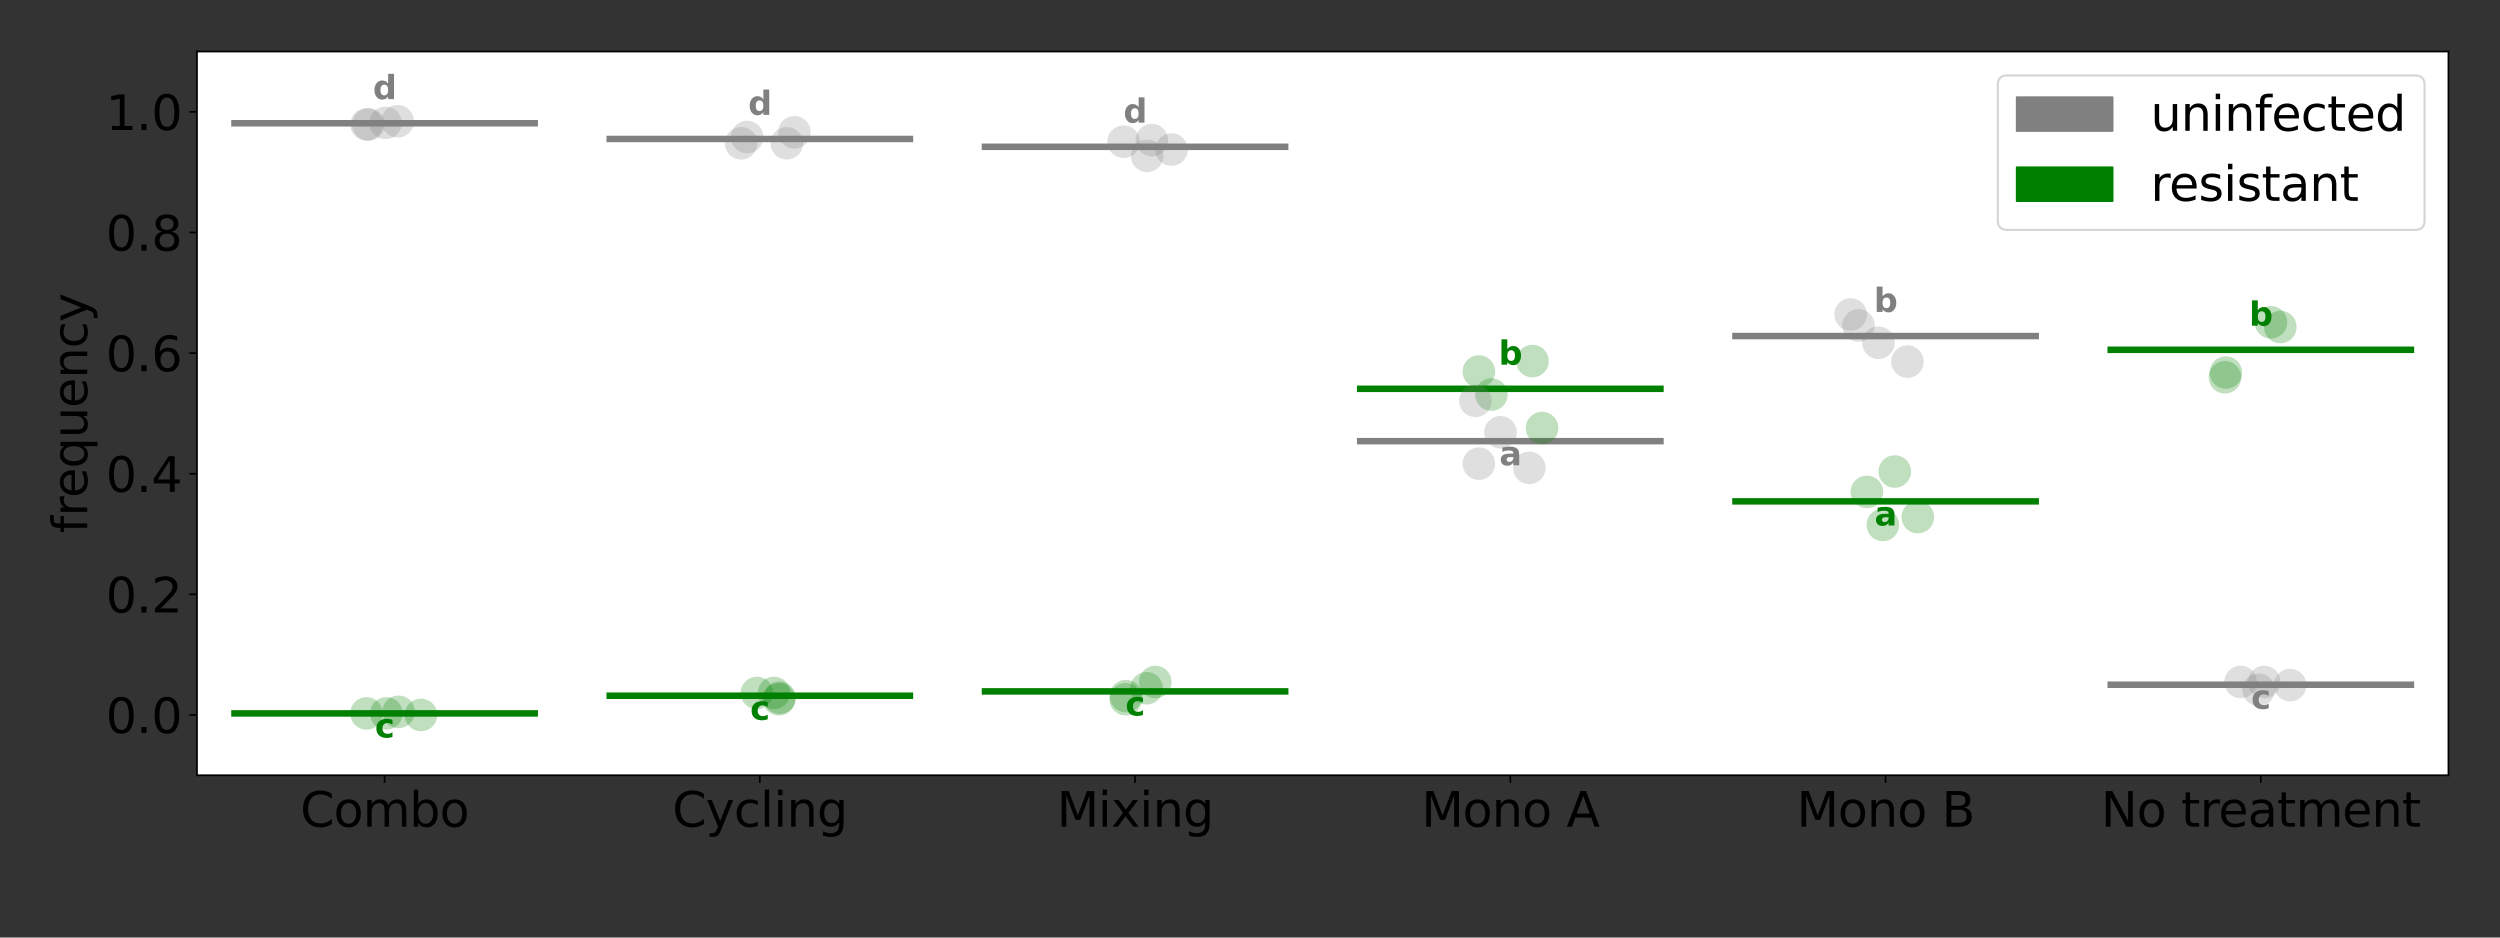 <?xml version="1.0" encoding="utf-8" standalone="no"?>
<!DOCTYPE svg PUBLIC "-//W3C//DTD SVG 1.1//EN"
  "http://www.w3.org/Graphics/SVG/1.1/DTD/svg11.dtd">
<svg height="432pt" version="1.1" viewBox="0 0 1152 432" width="1152pt" xmlns="http://www.w3.org/2000/svg" xmlns:xlink="http://www.w3.org/1999/xlink">
 <rect x="0" y="0" width="1152" height="432" fill="#333333" stroke="none"/>
 <defs>
  <style type="text/css">*{stroke-linecap:butt;stroke-linejoin:round;}</style>
 </defs>
 <g id="figure_1">
  <g id="patch_1">
   <path d="M 0 432 
L 1152 432 
L 1152 0 
L 0 0 
z
" style="fill:none;"/>
  </g>
  <g id="axes_1">
   <g id="patch_2">
    <path d="M 90.76 357.24 
L 1128.24 357.24 
L 1128.24 23.76 
L 90.76 23.76 
z
" style="fill:#ffffff;"/>
   </g>
   <g id="matplotlib.axis_1">
    <g id="xtick_1">
     <g id="line2d_1">
      <defs>
       <path d="M 0 0 
L 0 3.5 
" id="m6ce4d8e426" style="stroke:#000000;stroke-width:0.8;"/>
      </defs>
      <g>
       <use style="stroke:#000000;stroke-width:0.8;" x="177.217" xlink:href="#m6ce4d8e426" y="357.24"/>
      </g>
     </g>
     <g id="text_1">
      <!-- Combo -->
      <g transform="translate(138.376 380.957)scale(0.22 -0.22)">
       <defs>
        <path d="M 4122 4306 
L 4122 3641 
Q 3803 3938 3442 4084 
Q 3081 4231 2675 4231 
Q 1875 4231 1450 3742 
Q 1025 3253 1025 2328 
Q 1025 1406 1450 917 
Q 1875 428 2675 428 
Q 3081 428 3442 575 
Q 3803 722 4122 1019 
L 4122 359 
Q 3791 134 3420 21 
Q 3050 -91 2638 -91 
Q 1578 -91 968 557 
Q 359 1206 359 2328 
Q 359 3453 968 4101 
Q 1578 4750 2638 4750 
Q 3056 4750 3426 4639 
Q 3797 4528 4122 4306 
z
" id="DejaVuSans-43" transform="scale(0.016)"/>
        <path d="M 1959 3097 
Q 1497 3097 1228 2736 
Q 959 2375 959 1747 
Q 959 1119 1226 758 
Q 1494 397 1959 397 
Q 2419 397 2687 759 
Q 2956 1122 2956 1747 
Q 2956 2369 2687 2733 
Q 2419 3097 1959 3097 
z
M 1959 3584 
Q 2709 3584 3137 3096 
Q 3566 2609 3566 1747 
Q 3566 888 3137 398 
Q 2709 -91 1959 -91 
Q 1206 -91 779 398 
Q 353 888 353 1747 
Q 353 2609 779 3096 
Q 1206 3584 1959 3584 
z
" id="DejaVuSans-6f" transform="scale(0.016)"/>
        <path d="M 3328 2828 
Q 3544 3216 3844 3400 
Q 4144 3584 4550 3584 
Q 5097 3584 5394 3201 
Q 5691 2819 5691 2113 
L 5691 0 
L 5113 0 
L 5113 2094 
Q 5113 2597 4934 2840 
Q 4756 3084 4391 3084 
Q 3944 3084 3684 2787 
Q 3425 2491 3425 1978 
L 3425 0 
L 2847 0 
L 2847 2094 
Q 2847 2600 2669 2842 
Q 2491 3084 2119 3084 
Q 1678 3084 1418 2786 
Q 1159 2488 1159 1978 
L 1159 0 
L 581 0 
L 581 3500 
L 1159 3500 
L 1159 2956 
Q 1356 3278 1631 3431 
Q 1906 3584 2284 3584 
Q 2666 3584 2933 3390 
Q 3200 3197 3328 2828 
z
" id="DejaVuSans-6d" transform="scale(0.016)"/>
        <path d="M 3116 1747 
Q 3116 2381 2855 2742 
Q 2594 3103 2138 3103 
Q 1681 3103 1420 2742 
Q 1159 2381 1159 1747 
Q 1159 1113 1420 752 
Q 1681 391 2138 391 
Q 2594 391 2855 752 
Q 3116 1113 3116 1747 
z
M 1159 2969 
Q 1341 3281 1617 3432 
Q 1894 3584 2278 3584 
Q 2916 3584 3314 3078 
Q 3713 2572 3713 1747 
Q 3713 922 3314 415 
Q 2916 -91 2278 -91 
Q 1894 -91 1617 61 
Q 1341 213 1159 525 
L 1159 0 
L 581 0 
L 581 4863 
L 1159 4863 
L 1159 2969 
z
" id="DejaVuSans-62" transform="scale(0.016)"/>
       </defs>
       <use xlink:href="#DejaVuSans-43"/>
       <use x="69.824" xlink:href="#DejaVuSans-6f"/>
       <use x="131.006" xlink:href="#DejaVuSans-6d"/>
       <use x="228.418" xlink:href="#DejaVuSans-62"/>
       <use x="291.895" xlink:href="#DejaVuSans-6f"/>
      </g>
     </g>
    </g>
    <g id="xtick_2">
     <g id="line2d_2">
      <g>
       <use style="stroke:#000000;stroke-width:0.8;" x="350.13" xlink:href="#m6ce4d8e426" y="357.24"/>
      </g>
     </g>
     <g id="text_2">
      <!-- Cycling -->
      <g transform="translate(309.824 380.957)scale(0.22 -0.22)">
       <defs>
        <path d="M 2059 -325 
Q 1816 -950 1584 -1140 
Q 1353 -1331 966 -1331 
L 506 -1331 
L 506 -850 
L 844 -850 
Q 1081 -850 1212 -737 
Q 1344 -625 1503 -206 
L 1606 56 
L 191 3500 
L 800 3500 
L 1894 763 
L 2988 3500 
L 3597 3500 
L 2059 -325 
z
" id="DejaVuSans-79" transform="scale(0.016)"/>
        <path d="M 3122 3366 
L 3122 2828 
Q 2878 2963 2633 3030 
Q 2388 3097 2138 3097 
Q 1578 3097 1268 2742 
Q 959 2388 959 1747 
Q 959 1106 1268 751 
Q 1578 397 2138 397 
Q 2388 397 2633 464 
Q 2878 531 3122 666 
L 3122 134 
Q 2881 22 2623 -34 
Q 2366 -91 2075 -91 
Q 1284 -91 818 406 
Q 353 903 353 1747 
Q 353 2603 823 3093 
Q 1294 3584 2113 3584 
Q 2378 3584 2631 3529 
Q 2884 3475 3122 3366 
z
" id="DejaVuSans-63" transform="scale(0.016)"/>
        <path d="M 603 4863 
L 1178 4863 
L 1178 0 
L 603 0 
L 603 4863 
z
" id="DejaVuSans-6c" transform="scale(0.016)"/>
        <path d="M 603 3500 
L 1178 3500 
L 1178 0 
L 603 0 
L 603 3500 
z
M 603 4863 
L 1178 4863 
L 1178 4134 
L 603 4134 
L 603 4863 
z
" id="DejaVuSans-69" transform="scale(0.016)"/>
        <path d="M 3513 2113 
L 3513 0 
L 2938 0 
L 2938 2094 
Q 2938 2591 2744 2837 
Q 2550 3084 2163 3084 
Q 1697 3084 1428 2787 
Q 1159 2491 1159 1978 
L 1159 0 
L 581 0 
L 581 3500 
L 1159 3500 
L 1159 2956 
Q 1366 3272 1645 3428 
Q 1925 3584 2291 3584 
Q 2894 3584 3203 3211 
Q 3513 2838 3513 2113 
z
" id="DejaVuSans-6e" transform="scale(0.016)"/>
        <path d="M 2906 1791 
Q 2906 2416 2648 2759 
Q 2391 3103 1925 3103 
Q 1463 3103 1205 2759 
Q 947 2416 947 1791 
Q 947 1169 1205 825 
Q 1463 481 1925 481 
Q 2391 481 2648 825 
Q 2906 1169 2906 1791 
z
M 3481 434 
Q 3481 -459 3084 -895 
Q 2688 -1331 1869 -1331 
Q 1566 -1331 1297 -1286 
Q 1028 -1241 775 -1147 
L 775 -588 
Q 1028 -725 1275 -790 
Q 1522 -856 1778 -856 
Q 2344 -856 2625 -561 
Q 2906 -266 2906 331 
L 2906 616 
Q 2728 306 2450 153 
Q 2172 0 1784 0 
Q 1141 0 747 490 
Q 353 981 353 1791 
Q 353 2603 747 3093 
Q 1141 3584 1784 3584 
Q 2172 3584 2450 3431 
Q 2728 3278 2906 2969 
L 2906 3500 
L 3481 3500 
L 3481 434 
z
" id="DejaVuSans-67" transform="scale(0.016)"/>
       </defs>
       <use xlink:href="#DejaVuSans-43"/>
       <use x="69.824" xlink:href="#DejaVuSans-79"/>
       <use x="129.004" xlink:href="#DejaVuSans-63"/>
       <use x="183.984" xlink:href="#DejaVuSans-6c"/>
       <use x="211.768" xlink:href="#DejaVuSans-69"/>
       <use x="239.551" xlink:href="#DejaVuSans-6e"/>
       <use x="302.93" xlink:href="#DejaVuSans-67"/>
      </g>
     </g>
    </g>
    <g id="xtick_3">
     <g id="line2d_3">
      <g>
       <use style="stroke:#000000;stroke-width:0.8;" x="523.043" xlink:href="#m6ce4d8e426" y="357.24"/>
      </g>
     </g>
     <g id="text_3">
      <!-- Mixing -->
      <g transform="translate(486.975 380.957)scale(0.22 -0.22)">
       <defs>
        <path d="M 628 4666 
L 1569 4666 
L 2759 1491 
L 3956 4666 
L 4897 4666 
L 4897 0 
L 4281 0 
L 4281 4097 
L 3078 897 
L 2444 897 
L 1241 4097 
L 1241 0 
L 628 0 
L 628 4666 
z
" id="DejaVuSans-4d" transform="scale(0.016)"/>
        <path d="M 3513 3500 
L 2247 1797 
L 3578 0 
L 2900 0 
L 1881 1375 
L 863 0 
L 184 0 
L 1544 1831 
L 300 3500 
L 978 3500 
L 1906 2253 
L 2834 3500 
L 3513 3500 
z
" id="DejaVuSans-78" transform="scale(0.016)"/>
       </defs>
       <use xlink:href="#DejaVuSans-4d"/>
       <use x="86.279" xlink:href="#DejaVuSans-69"/>
       <use x="114.062" xlink:href="#DejaVuSans-78"/>
       <use x="173.242" xlink:href="#DejaVuSans-69"/>
       <use x="201.025" xlink:href="#DejaVuSans-6e"/>
       <use x="264.404" xlink:href="#DejaVuSans-67"/>
      </g>
     </g>
    </g>
    <g id="xtick_4">
     <g id="line2d_4">
      <g>
       <use style="stroke:#000000;stroke-width:0.8;" x="695.957" xlink:href="#m6ce4d8e426" y="357.24"/>
      </g>
     </g>
     <g id="text_4">
      <!-- Mono A -->
      <g transform="translate(655.013 380.957)scale(0.22 -0.22)">
       <defs>
        <path id="DejaVuSans-20" transform="scale(0.016)"/>
        <path d="M 2188 4044 
L 1331 1722 
L 3047 1722 
L 2188 4044 
z
M 1831 4666 
L 2547 4666 
L 4325 0 
L 3669 0 
L 3244 1197 
L 1141 1197 
L 716 0 
L 50 0 
L 1831 4666 
z
" id="DejaVuSans-41" transform="scale(0.016)"/>
       </defs>
       <use xlink:href="#DejaVuSans-4d"/>
       <use x="86.279" xlink:href="#DejaVuSans-6f"/>
       <use x="147.461" xlink:href="#DejaVuSans-6e"/>
       <use x="210.84" xlink:href="#DejaVuSans-6f"/>
       <use x="272.021" xlink:href="#DejaVuSans-20"/>
       <use x="303.809" xlink:href="#DejaVuSans-41"/>
      </g>
     </g>
    </g>
    <g id="xtick_5">
     <g id="line2d_5">
      <g>
       <use style="stroke:#000000;stroke-width:0.8;" x="868.87" xlink:href="#m6ce4d8e426" y="357.24"/>
      </g>
     </g>
     <g id="text_5">
      <!-- Mono B -->
      <g transform="translate(827.904 380.957)scale(0.22 -0.22)">
       <defs>
        <path d="M 1259 2228 
L 1259 519 
L 2272 519 
Q 2781 519 3026 730 
Q 3272 941 3272 1375 
Q 3272 1813 3026 2020 
Q 2781 2228 2272 2228 
L 1259 2228 
z
M 1259 4147 
L 1259 2741 
L 2194 2741 
Q 2656 2741 2882 2914 
Q 3109 3088 3109 3444 
Q 3109 3797 2882 3972 
Q 2656 4147 2194 4147 
L 1259 4147 
z
M 628 4666 
L 2241 4666 
Q 2963 4666 3353 4366 
Q 3744 4066 3744 3513 
Q 3744 3084 3544 2831 
Q 3344 2578 2956 2516 
Q 3422 2416 3680 2098 
Q 3938 1781 3938 1306 
Q 3938 681 3513 340 
Q 3088 0 2303 0 
L 628 0 
L 628 4666 
z
" id="DejaVuSans-42" transform="scale(0.016)"/>
       </defs>
       <use xlink:href="#DejaVuSans-4d"/>
       <use x="86.279" xlink:href="#DejaVuSans-6f"/>
       <use x="147.461" xlink:href="#DejaVuSans-6e"/>
       <use x="210.84" xlink:href="#DejaVuSans-6f"/>
       <use x="272.021" xlink:href="#DejaVuSans-20"/>
       <use x="303.809" xlink:href="#DejaVuSans-42"/>
      </g>
     </g>
    </g>
    <g id="xtick_6">
     <g id="line2d_6">
      <g>
       <use style="stroke:#000000;stroke-width:0.8;" x="1041.783" xlink:href="#m6ce4d8e426" y="357.24"/>
      </g>
     </g>
     <g id="text_6">
      <!-- No treatment -->
      <g transform="translate(968.152 380.957)scale(0.22 -0.22)">
       <defs>
        <path d="M 628 4666 
L 1478 4666 
L 3547 763 
L 3547 4666 
L 4159 4666 
L 4159 0 
L 3309 0 
L 1241 3903 
L 1241 0 
L 628 0 
L 628 4666 
z
" id="DejaVuSans-4e" transform="scale(0.016)"/>
        <path d="M 1172 4494 
L 1172 3500 
L 2356 3500 
L 2356 3053 
L 1172 3053 
L 1172 1153 
Q 1172 725 1289 603 
Q 1406 481 1766 481 
L 2356 481 
L 2356 0 
L 1766 0 
Q 1100 0 847 248 
Q 594 497 594 1153 
L 594 3053 
L 172 3053 
L 172 3500 
L 594 3500 
L 594 4494 
L 1172 4494 
z
" id="DejaVuSans-74" transform="scale(0.016)"/>
        <path d="M 2631 2963 
Q 2534 3019 2420 3045 
Q 2306 3072 2169 3072 
Q 1681 3072 1420 2755 
Q 1159 2438 1159 1844 
L 1159 0 
L 581 0 
L 581 3500 
L 1159 3500 
L 1159 2956 
Q 1341 3275 1631 3429 
Q 1922 3584 2338 3584 
Q 2397 3584 2469 3576 
Q 2541 3569 2628 3553 
L 2631 2963 
z
" id="DejaVuSans-72" transform="scale(0.016)"/>
        <path d="M 3597 1894 
L 3597 1613 
L 953 1613 
Q 991 1019 1311 708 
Q 1631 397 2203 397 
Q 2534 397 2845 478 
Q 3156 559 3463 722 
L 3463 178 
Q 3153 47 2828 -22 
Q 2503 -91 2169 -91 
Q 1331 -91 842 396 
Q 353 884 353 1716 
Q 353 2575 817 3079 
Q 1281 3584 2069 3584 
Q 2775 3584 3186 3129 
Q 3597 2675 3597 1894 
z
M 3022 2063 
Q 3016 2534 2758 2815 
Q 2500 3097 2075 3097 
Q 1594 3097 1305 2825 
Q 1016 2553 972 2059 
L 3022 2063 
z
" id="DejaVuSans-65" transform="scale(0.016)"/>
        <path d="M 2194 1759 
Q 1497 1759 1228 1600 
Q 959 1441 959 1056 
Q 959 750 1161 570 
Q 1363 391 1709 391 
Q 2188 391 2477 730 
Q 2766 1069 2766 1631 
L 2766 1759 
L 2194 1759 
z
M 3341 1997 
L 3341 0 
L 2766 0 
L 2766 531 
Q 2569 213 2275 61 
Q 1981 -91 1556 -91 
Q 1019 -91 701 211 
Q 384 513 384 1019 
Q 384 1609 779 1909 
Q 1175 2209 1959 2209 
L 2766 2209 
L 2766 2266 
Q 2766 2663 2505 2880 
Q 2244 3097 1772 3097 
Q 1472 3097 1187 3025 
Q 903 2953 641 2809 
L 641 3341 
Q 956 3463 1253 3523 
Q 1550 3584 1831 3584 
Q 2591 3584 2966 3190 
Q 3341 2797 3341 1997 
z
" id="DejaVuSans-61" transform="scale(0.016)"/>
       </defs>
       <use xlink:href="#DejaVuSans-4e"/>
       <use x="74.805" xlink:href="#DejaVuSans-6f"/>
       <use x="135.986" xlink:href="#DejaVuSans-20"/>
       <use x="167.773" xlink:href="#DejaVuSans-74"/>
       <use x="206.982" xlink:href="#DejaVuSans-72"/>
       <use x="245.846" xlink:href="#DejaVuSans-65"/>
       <use x="307.369" xlink:href="#DejaVuSans-61"/>
       <use x="368.648" xlink:href="#DejaVuSans-74"/>
       <use x="407.857" xlink:href="#DejaVuSans-6d"/>
       <use x="505.27" xlink:href="#DejaVuSans-65"/>
       <use x="566.793" xlink:href="#DejaVuSans-6e"/>
       <use x="630.172" xlink:href="#DejaVuSans-74"/>
      </g>
     </g>
    </g>
   </g>
   <g id="matplotlib.axis_2">
    <g id="ytick_1">
     <g id="line2d_7">
      <defs>
       <path d="M 0 0 
L -3.5 0 
" id="m6d5ebb83ff" style="stroke:#000000;stroke-width:0.8;"/>
      </defs>
      <g>
       <use style="stroke:#000000;stroke-width:0.8;" x="90.76" xlink:href="#m6d5ebb83ff" y="329.45"/>
      </g>
     </g>
     <g id="text_7">
      <!-- 0.0 -->
      <g transform="translate(48.773 337.808)scale(0.22 -0.22)">
       <defs>
        <path d="M 2034 4250 
Q 1547 4250 1301 3770 
Q 1056 3291 1056 2328 
Q 1056 1369 1301 889 
Q 1547 409 2034 409 
Q 2525 409 2770 889 
Q 3016 1369 3016 2328 
Q 3016 3291 2770 3770 
Q 2525 4250 2034 4250 
z
M 2034 4750 
Q 2819 4750 3233 4129 
Q 3647 3509 3647 2328 
Q 3647 1150 3233 529 
Q 2819 -91 2034 -91 
Q 1250 -91 836 529 
Q 422 1150 422 2328 
Q 422 3509 836 4129 
Q 1250 4750 2034 4750 
z
" id="DejaVuSans-30" transform="scale(0.016)"/>
        <path d="M 684 794 
L 1344 794 
L 1344 0 
L 684 0 
L 684 794 
z
" id="DejaVuSans-2e" transform="scale(0.016)"/>
       </defs>
       <use xlink:href="#DejaVuSans-30"/>
       <use x="63.623" xlink:href="#DejaVuSans-2e"/>
       <use x="95.41" xlink:href="#DejaVuSans-30"/>
      </g>
     </g>
    </g>
    <g id="ytick_2">
     <g id="line2d_8">
      <g>
       <use style="stroke:#000000;stroke-width:0.8;" x="90.76" xlink:href="#m6d5ebb83ff" y="273.87"/>
      </g>
     </g>
     <g id="text_8">
      <!-- 0.2 -->
      <g transform="translate(48.773 282.228)scale(0.22 -0.22)">
       <defs>
        <path d="M 1228 531 
L 3431 531 
L 3431 0 
L 469 0 
L 469 531 
Q 828 903 1448 1529 
Q 2069 2156 2228 2338 
Q 2531 2678 2651 2914 
Q 2772 3150 2772 3378 
Q 2772 3750 2511 3984 
Q 2250 4219 1831 4219 
Q 1534 4219 1204 4116 
Q 875 4013 500 3803 
L 500 4441 
Q 881 4594 1212 4672 
Q 1544 4750 1819 4750 
Q 2544 4750 2975 4387 
Q 3406 4025 3406 3419 
Q 3406 3131 3298 2873 
Q 3191 2616 2906 2266 
Q 2828 2175 2409 1742 
Q 1991 1309 1228 531 
z
" id="DejaVuSans-32" transform="scale(0.016)"/>
       </defs>
       <use xlink:href="#DejaVuSans-30"/>
       <use x="63.623" xlink:href="#DejaVuSans-2e"/>
       <use x="95.41" xlink:href="#DejaVuSans-32"/>
      </g>
     </g>
    </g>
    <g id="ytick_3">
     <g id="line2d_9">
      <g>
       <use style="stroke:#000000;stroke-width:0.8;" x="90.76" xlink:href="#m6d5ebb83ff" y="218.29"/>
      </g>
     </g>
     <g id="text_9">
      <!-- 0.4 -->
      <g transform="translate(48.773 226.648)scale(0.22 -0.22)">
       <defs>
        <path d="M 2419 4116 
L 825 1625 
L 2419 1625 
L 2419 4116 
z
M 2253 4666 
L 3047 4666 
L 3047 1625 
L 3713 1625 
L 3713 1100 
L 3047 1100 
L 3047 0 
L 2419 0 
L 2419 1100 
L 313 1100 
L 313 1709 
L 2253 4666 
z
" id="DejaVuSans-34" transform="scale(0.016)"/>
       </defs>
       <use xlink:href="#DejaVuSans-30"/>
       <use x="63.623" xlink:href="#DejaVuSans-2e"/>
       <use x="95.41" xlink:href="#DejaVuSans-34"/>
      </g>
     </g>
    </g>
    <g id="ytick_4">
     <g id="line2d_10">
      <g>
       <use style="stroke:#000000;stroke-width:0.8;" x="90.76" xlink:href="#m6d5ebb83ff" y="162.71"/>
      </g>
     </g>
     <g id="text_10">
      <!-- 0.6 -->
      <g transform="translate(48.773 171.068)scale(0.22 -0.22)">
       <defs>
        <path d="M 2113 2584 
Q 1688 2584 1439 2293 
Q 1191 2003 1191 1497 
Q 1191 994 1439 701 
Q 1688 409 2113 409 
Q 2538 409 2786 701 
Q 3034 994 3034 1497 
Q 3034 2003 2786 2293 
Q 2538 2584 2113 2584 
z
M 3366 4563 
L 3366 3988 
Q 3128 4100 2886 4159 
Q 2644 4219 2406 4219 
Q 1781 4219 1451 3797 
Q 1122 3375 1075 2522 
Q 1259 2794 1537 2939 
Q 1816 3084 2150 3084 
Q 2853 3084 3261 2657 
Q 3669 2231 3669 1497 
Q 3669 778 3244 343 
Q 2819 -91 2113 -91 
Q 1303 -91 875 529 
Q 447 1150 447 2328 
Q 447 3434 972 4092 
Q 1497 4750 2381 4750 
Q 2619 4750 2861 4703 
Q 3103 4656 3366 4563 
z
" id="DejaVuSans-36" transform="scale(0.016)"/>
       </defs>
       <use xlink:href="#DejaVuSans-30"/>
       <use x="63.623" xlink:href="#DejaVuSans-2e"/>
       <use x="95.41" xlink:href="#DejaVuSans-36"/>
      </g>
     </g>
    </g>
    <g id="ytick_5">
     <g id="line2d_11">
      <g>
       <use style="stroke:#000000;stroke-width:0.8;" x="90.76" xlink:href="#m6d5ebb83ff" y="107.13"/>
      </g>
     </g>
     <g id="text_11">
      <!-- 0.8 -->
      <g transform="translate(48.773 115.488)scale(0.22 -0.22)">
       <defs>
        <path d="M 2034 2216 
Q 1584 2216 1326 1975 
Q 1069 1734 1069 1313 
Q 1069 891 1326 650 
Q 1584 409 2034 409 
Q 2484 409 2743 651 
Q 3003 894 3003 1313 
Q 3003 1734 2745 1975 
Q 2488 2216 2034 2216 
z
M 1403 2484 
Q 997 2584 770 2862 
Q 544 3141 544 3541 
Q 544 4100 942 4425 
Q 1341 4750 2034 4750 
Q 2731 4750 3128 4425 
Q 3525 4100 3525 3541 
Q 3525 3141 3298 2862 
Q 3072 2584 2669 2484 
Q 3125 2378 3379 2068 
Q 3634 1759 3634 1313 
Q 3634 634 3220 271 
Q 2806 -91 2034 -91 
Q 1263 -91 848 271 
Q 434 634 434 1313 
Q 434 1759 690 2068 
Q 947 2378 1403 2484 
z
M 1172 3481 
Q 1172 3119 1398 2916 
Q 1625 2713 2034 2713 
Q 2441 2713 2670 2916 
Q 2900 3119 2900 3481 
Q 2900 3844 2670 4047 
Q 2441 4250 2034 4250 
Q 1625 4250 1398 4047 
Q 1172 3844 1172 3481 
z
" id="DejaVuSans-38" transform="scale(0.016)"/>
       </defs>
       <use xlink:href="#DejaVuSans-30"/>
       <use x="63.623" xlink:href="#DejaVuSans-2e"/>
       <use x="95.41" xlink:href="#DejaVuSans-38"/>
      </g>
     </g>
    </g>
    <g id="ytick_6">
     <g id="line2d_12">
      <g>
       <use style="stroke:#000000;stroke-width:0.8;" x="90.76" xlink:href="#m6d5ebb83ff" y="51.55"/>
      </g>
     </g>
     <g id="text_12">
      <!-- 1.0 -->
      <g transform="translate(48.773 59.908)scale(0.22 -0.22)">
       <defs>
        <path d="M 794 531 
L 1825 531 
L 1825 4091 
L 703 3866 
L 703 4441 
L 1819 4666 
L 2450 4666 
L 2450 531 
L 3481 531 
L 3481 0 
L 794 0 
L 794 531 
z
" id="DejaVuSans-31" transform="scale(0.016)"/>
       </defs>
       <use xlink:href="#DejaVuSans-31"/>
       <use x="63.623" xlink:href="#DejaVuSans-2e"/>
       <use x="95.41" xlink:href="#DejaVuSans-30"/>
      </g>
     </g>
    </g>
    <g id="text_13">
     <!-- frequency -->
     <g transform="translate(40.198 245.668)rotate(-90)scale(0.22 -0.22)">
      <defs>
       <path d="M 2375 4863 
L 2375 4384 
L 1825 4384 
Q 1516 4384 1395 4259 
Q 1275 4134 1275 3809 
L 1275 3500 
L 2222 3500 
L 2222 3053 
L 1275 3053 
L 1275 0 
L 697 0 
L 697 3053 
L 147 3053 
L 147 3500 
L 697 3500 
L 697 3744 
Q 697 4328 969 4595 
Q 1241 4863 1831 4863 
L 2375 4863 
z
" id="DejaVuSans-66" transform="scale(0.016)"/>
       <path d="M 947 1747 
Q 947 1113 1208 752 
Q 1469 391 1925 391 
Q 2381 391 2643 752 
Q 2906 1113 2906 1747 
Q 2906 2381 2643 2742 
Q 2381 3103 1925 3103 
Q 1469 3103 1208 2742 
Q 947 2381 947 1747 
z
M 2906 525 
Q 2725 213 2448 61 
Q 2172 -91 1784 -91 
Q 1150 -91 751 415 
Q 353 922 353 1747 
Q 353 2572 751 3078 
Q 1150 3584 1784 3584 
Q 2172 3584 2448 3432 
Q 2725 3281 2906 2969 
L 2906 3500 
L 3481 3500 
L 3481 -1331 
L 2906 -1331 
L 2906 525 
z
" id="DejaVuSans-71" transform="scale(0.016)"/>
       <path d="M 544 1381 
L 544 3500 
L 1119 3500 
L 1119 1403 
Q 1119 906 1312 657 
Q 1506 409 1894 409 
Q 2359 409 2629 706 
Q 2900 1003 2900 1516 
L 2900 3500 
L 3475 3500 
L 3475 0 
L 2900 0 
L 2900 538 
Q 2691 219 2414 64 
Q 2138 -91 1772 -91 
Q 1169 -91 856 284 
Q 544 659 544 1381 
z
M 1991 3584 
L 1991 3584 
z
" id="DejaVuSans-75" transform="scale(0.016)"/>
      </defs>
      <use xlink:href="#DejaVuSans-66"/>
      <use x="35.205" xlink:href="#DejaVuSans-72"/>
      <use x="74.068" xlink:href="#DejaVuSans-65"/>
      <use x="135.592" xlink:href="#DejaVuSans-71"/>
      <use x="199.068" xlink:href="#DejaVuSans-75"/>
      <use x="262.447" xlink:href="#DejaVuSans-65"/>
      <use x="323.971" xlink:href="#DejaVuSans-6e"/>
      <use x="387.35" xlink:href="#DejaVuSans-63"/>
      <use x="442.33" xlink:href="#DejaVuSans-79"/>
     </g>
    </g>
   </g>
   <g id="line2d_13">
    <path clip-path="url(#p95623e385b)" d="M 108.051 328.726 
L 246.382 328.726 
" style="fill:none;stroke:#008000;stroke-linecap:square;stroke-width:3;"/>
   </g>
   <g id="line2d_14">
    <path clip-path="url(#p95623e385b)" d="M 280.965 320.585 
L 419.295 320.585 
" style="fill:none;stroke:#008000;stroke-linecap:square;stroke-width:3;"/>
   </g>
   <g id="line2d_15">
    <path clip-path="url(#p95623e385b)" d="M 453.878 318.595 
L 592.209 318.595 
" style="fill:none;stroke:#008000;stroke-linecap:square;stroke-width:3;"/>
   </g>
   <g id="line2d_16">
    <path clip-path="url(#p95623e385b)" d="M 626.791 179.162 
L 765.122 179.162 
" style="fill:none;stroke:#008000;stroke-linecap:square;stroke-width:3;"/>
   </g>
   <g id="line2d_17">
    <path clip-path="url(#p95623e385b)" d="M 799.705 231.027 
L 938.035 231.027 
" style="fill:none;stroke:#008000;stroke-linecap:square;stroke-width:3;"/>
   </g>
   <g id="line2d_18">
    <path clip-path="url(#p95623e385b)" d="M 972.618 161.19 
L 1110.949 161.19 
" style="fill:none;stroke:#008000;stroke-linecap:square;stroke-width:3;"/>
   </g>
   <g id="line2d_19">
    <path clip-path="url(#p95623e385b)" d="M 108.051 56.797 
L 246.382 56.797 
" style="fill:none;stroke:#808080;stroke-linecap:square;stroke-width:3;"/>
   </g>
   <g id="line2d_20">
    <path clip-path="url(#p95623e385b)" d="M 280.965 64.034 
L 419.295 64.034 
" style="fill:none;stroke:#808080;stroke-linecap:square;stroke-width:3;"/>
   </g>
   <g id="line2d_21">
    <path clip-path="url(#p95623e385b)" d="M 453.878 67.652 
L 592.209 67.652 
" style="fill:none;stroke:#808080;stroke-linecap:square;stroke-width:3;"/>
   </g>
   <g id="line2d_22">
    <path clip-path="url(#p95623e385b)" d="M 626.791 203.285 
L 765.122 203.285 
" style="fill:none;stroke:#808080;stroke-linecap:square;stroke-width:3;"/>
   </g>
   <g id="line2d_23">
    <path clip-path="url(#p95623e385b)" d="M 799.705 154.858 
L 938.035 154.858 
" style="fill:none;stroke:#808080;stroke-linecap:square;stroke-width:3;"/>
   </g>
   <g id="line2d_24">
    <path clip-path="url(#p95623e385b)" d="M 972.618 315.519 
L 1110.949 315.519 
" style="fill:none;stroke:#808080;stroke-linecap:square;stroke-width:3;"/>
   </g>
   <g id="patch_3">
    <path d="M 90.76 357.24 
L 90.76 23.76 
" style="fill:none;stroke:#000000;stroke-linecap:square;stroke-linejoin:miter;stroke-width:0.8;"/>
   </g>
   <g id="patch_4">
    <path d="M 1128.24 357.24 
L 1128.24 23.76 
" style="fill:none;stroke:#000000;stroke-linecap:square;stroke-linejoin:miter;stroke-width:0.8;"/>
   </g>
   <g id="patch_5">
    <path d="M 90.76 357.24 
L 1128.24 357.24 
" style="fill:none;stroke:#000000;stroke-linecap:square;stroke-linejoin:miter;stroke-width:0.8;"/>
   </g>
   <g id="patch_6">
    <path d="M 90.76 23.76 
L 1128.24 23.76 
" style="fill:none;stroke:#000000;stroke-linecap:square;stroke-linejoin:miter;stroke-width:0.8;"/>
   </g>
   <g id="PathCollection_1">
    <defs>
     <path d="M 0 7.5 
C 1.989 7.5 3.897 6.71 5.303 5.303 
C 6.71 3.897 7.5 1.989 7.5 -0 
C 7.5 -1.989 6.71 -3.897 5.303 -5.303 
C 3.897 -6.71 1.989 -7.5 0 -7.5 
C -1.989 -7.5 -3.897 -6.71 -5.303 -5.303 
C -6.71 -3.897 -7.5 -1.989 -7.5 0 
C -7.5 1.989 -6.71 3.897 -5.303 5.303 
C -3.897 6.71 -1.989 7.5 0 7.5 
z
" id="C0_0_d249989d55"/>
    </defs>
    <g clip-path="url(#p95623e385b)">
     <use style="fill:#008000;fill-opacity:0.25;" x="183.664" xlink:href="#C0_0_d249989d55" y="328.003"/>
    </g>
    <g clip-path="url(#p95623e385b)">
     <use style="fill:#008000;fill-opacity:0.25;" x="168.9" xlink:href="#C0_0_d249989d55" y="328.726"/>
    </g>
    <g clip-path="url(#p95623e385b)">
     <use style="fill:#008000;fill-opacity:0.25;" x="178.029" xlink:href="#C0_0_d249989d55" y="328.726"/>
    </g>
    <g clip-path="url(#p95623e385b)">
     <use style="fill:#008000;fill-opacity:0.25;" x="194.004" xlink:href="#C0_0_d249989d55" y="329.45"/>
    </g>
   </g>
   <g id="PathCollection_2">
    <defs>
     <path d="M 0 7.5 
C 1.989 7.5 3.897 6.71 5.303 5.303 
C 6.71 3.897 7.5 1.989 7.5 -0 
C 7.5 -1.989 6.71 -3.897 5.303 -5.303 
C 3.897 -6.71 1.989 -7.5 0 -7.5 
C -1.989 -7.5 -3.897 -6.71 -5.303 -5.303 
C -6.71 -3.897 -7.5 -1.989 -7.5 0 
C -7.5 1.989 -6.71 3.897 -5.303 5.303 
C -3.897 6.71 -1.989 7.5 0 7.5 
z
" id="C1_0_9baf57f227"/>
    </defs>
    <g clip-path="url(#p95623e385b)">
     <use style="fill:#008000;fill-opacity:0.25;" x="348.782" xlink:href="#C1_0_9baf57f227" y="319.318"/>
    </g>
    <g clip-path="url(#p95623e385b)">
     <use style="fill:#008000;fill-opacity:0.25;" x="356.651" xlink:href="#C1_0_9baf57f227" y="319.318"/>
    </g>
    <g clip-path="url(#p95623e385b)">
     <use style="fill:#008000;fill-opacity:0.25;" x="359.219" xlink:href="#C1_0_9baf57f227" y="321.489"/>
    </g>
    <g clip-path="url(#p95623e385b)">
     <use style="fill:#008000;fill-opacity:0.25;" x="358.977" xlink:href="#C1_0_9baf57f227" y="322.213"/>
    </g>
   </g>
   <g id="PathCollection_3">
    <defs>
     <path d="M 0 7.5 
C 1.989 7.5 3.897 6.71 5.303 5.303 
C 6.71 3.897 7.5 1.989 7.5 -0 
C 7.5 -1.989 6.71 -3.897 5.303 -5.303 
C 3.897 -6.71 1.989 -7.5 0 -7.5 
C -1.989 -7.5 -3.897 -6.71 -5.303 -5.303 
C -6.71 -3.897 -7.5 -1.989 -7.5 0 
C -7.5 1.989 -6.71 3.897 -5.303 5.303 
C -3.897 6.71 -1.989 7.5 0 7.5 
z
" id="C2_0_cb91107a89"/>
    </defs>
    <g clip-path="url(#p95623e385b)">
     <use style="fill:#008000;fill-opacity:0.25;" x="528.355" xlink:href="#C2_0_cb91107a89" y="317.147"/>
    </g>
    <g clip-path="url(#p95623e385b)">
     <use style="fill:#008000;fill-opacity:0.25;" x="532.361" xlink:href="#C2_0_cb91107a89" y="314.252"/>
    </g>
    <g clip-path="url(#p95623e385b)">
     <use style="fill:#008000;fill-opacity:0.25;" x="518.861" xlink:href="#C2_0_cb91107a89" y="320.766"/>
    </g>
    <g clip-path="url(#p95623e385b)">
     <use style="fill:#008000;fill-opacity:0.25;" x="518.732" xlink:href="#C2_0_cb91107a89" y="322.213"/>
    </g>
   </g>
   <g id="PathCollection_4">
    <defs>
     <path d="M 0 7.5 
C 1.989 7.5 3.897 6.71 5.303 5.303 
C 6.71 3.897 7.5 1.989 7.5 -0 
C 7.5 -1.989 6.71 -3.897 5.303 -5.303 
C 3.897 -6.71 1.989 -7.5 0 -7.5 
C -1.989 -7.5 -3.897 -6.71 -5.303 -5.303 
C -6.71 -3.897 -7.5 -1.989 -7.5 0 
C -7.5 1.989 -6.71 3.897 -5.303 5.303 
C -3.897 6.71 -1.989 7.5 0 7.5 
z
" id="C3_0_850a6563ad"/>
    </defs>
    <g clip-path="url(#p95623e385b)">
     <use style="fill:#008000;fill-opacity:0.25;" x="681.465" xlink:href="#C3_0_850a6563ad" y="171.201"/>
    </g>
    <g clip-path="url(#p95623e385b)">
     <use style="fill:#008000;fill-opacity:0.25;" x="706.17" xlink:href="#C3_0_850a6563ad" y="166.377"/>
    </g>
    <g clip-path="url(#p95623e385b)">
     <use style="fill:#008000;fill-opacity:0.25;" x="710.59" xlink:href="#C3_0_850a6563ad" y="197.255"/>
    </g>
    <g clip-path="url(#p95623e385b)">
     <use style="fill:#008000;fill-opacity:0.25;" x="687.247" xlink:href="#C3_0_850a6563ad" y="181.816"/>
    </g>
   </g>
   <g id="PathCollection_5">
    <defs>
     <path d="M 0 7.5 
C 1.989 7.5 3.897 6.71 5.303 5.303 
C 6.71 3.897 7.5 1.989 7.5 -0 
C 7.5 -1.989 6.71 -3.897 5.303 -5.303 
C 3.897 -6.71 1.989 -7.5 0 -7.5 
C -1.989 -7.5 -3.897 -6.71 -5.303 -5.303 
C -6.71 -3.897 -7.5 -1.989 -7.5 0 
C -7.5 1.989 -6.71 3.897 -5.303 5.303 
C -3.897 6.71 -1.989 7.5 0 7.5 
z
" id="C4_0_0e1cf2d4d6"/>
    </defs>
    <g clip-path="url(#p95623e385b)">
     <use style="fill:#008000;fill-opacity:0.25;" x="873.121" xlink:href="#C4_0_0e1cf2d4d6" y="217.277"/>
    </g>
    <g clip-path="url(#p95623e385b)">
     <use style="fill:#008000;fill-opacity:0.25;" x="860.26" xlink:href="#C4_0_0e1cf2d4d6" y="226.685"/>
    </g>
    <g clip-path="url(#p95623e385b)">
     <use style="fill:#008000;fill-opacity:0.25;" x="867.617" xlink:href="#C4_0_0e1cf2d4d6" y="241.883"/>
    </g>
    <g clip-path="url(#p95623e385b)">
     <use style="fill:#008000;fill-opacity:0.25;" x="883.724" xlink:href="#C4_0_0e1cf2d4d6" y="238.264"/>
    </g>
   </g>
   <g id="PathCollection_6">
    <defs>
     <path d="M 0 7.5 
C 1.989 7.5 3.897 6.71 5.303 5.303 
C 6.71 3.897 7.5 1.989 7.5 -0 
C 7.5 -1.989 6.71 -3.897 5.303 -5.303 
C 3.897 -6.71 1.989 -7.5 0 -7.5 
C -1.989 -7.5 -3.897 -6.71 -5.303 -5.303 
C -6.71 -3.897 -7.5 -1.989 -7.5 0 
C -7.5 1.989 -6.71 3.897 -5.303 5.303 
C -3.897 6.71 -1.989 7.5 0 7.5 
z
" id="C5_0_d0432c1cf5"/>
    </defs>
    <g clip-path="url(#p95623e385b)">
     <use style="fill:#008000;fill-opacity:0.25;" x="1050.773" xlink:href="#C5_0_d0432c1cf5" y="150.697"/>
    </g>
    <g clip-path="url(#p95623e385b)">
     <use style="fill:#008000;fill-opacity:0.25;" x="1046.452" xlink:href="#C5_0_d0432c1cf5" y="148.526"/>
    </g>
    <g clip-path="url(#p95623e385b)">
     <use style="fill:#008000;fill-opacity:0.25;" x="1025.26" xlink:href="#C5_0_d0432c1cf5" y="173.855"/>
    </g>
    <g clip-path="url(#p95623e385b)">
     <use style="fill:#008000;fill-opacity:0.25;" x="1025.704" xlink:href="#C5_0_d0432c1cf5" y="171.684"/>
    </g>
   </g>
   <g id="PathCollection_7">
    <defs>
     <path d="M 0 7.5 
C 1.989 7.5 3.897 6.71 5.303 5.303 
C 6.71 3.897 7.5 1.989 7.5 -0 
C 7.5 -1.989 6.71 -3.897 5.303 -5.303 
C 3.897 -6.71 1.989 -7.5 0 -7.5 
C -1.989 -7.5 -3.897 -6.71 -5.303 -5.303 
C -6.71 -3.897 -7.5 -1.989 -7.5 0 
C -7.5 1.989 -6.71 3.897 -5.303 5.303 
C -3.897 6.71 -1.989 7.5 0 7.5 
z
" id="C6_0_678de2424d"/>
    </defs>
    <g clip-path="url(#p95623e385b)">
     <use style="fill:#808080;fill-opacity:0.25;" x="168.925" xlink:href="#C6_0_678de2424d" y="57.34"/>
    </g>
    <g clip-path="url(#p95623e385b)">
     <use style="fill:#808080;fill-opacity:0.25;" x="183.26" xlink:href="#C6_0_678de2424d" y="55.892"/>
    </g>
    <g clip-path="url(#p95623e385b)">
     <use style="fill:#808080;fill-opacity:0.25;" x="169.799" xlink:href="#C6_0_678de2424d" y="57.34"/>
    </g>
    <g clip-path="url(#p95623e385b)">
     <use style="fill:#808080;fill-opacity:0.25;" x="177.684" xlink:href="#C6_0_678de2424d" y="56.616"/>
    </g>
   </g>
   <g id="PathCollection_8">
    <defs>
     <path d="M 0 7.5 
C 1.989 7.5 3.897 6.71 5.303 5.303 
C 6.71 3.897 7.5 1.989 7.5 -0 
C 7.5 -1.989 6.71 -3.897 5.303 -5.303 
C 3.897 -6.71 1.989 -7.5 0 -7.5 
C -1.989 -7.5 -3.897 -6.71 -5.303 -5.303 
C -6.71 -3.897 -7.5 -1.989 -7.5 0 
C -7.5 1.989 -6.71 3.897 -5.303 5.303 
C -3.897 6.71 -1.989 7.5 0 7.5 
z
" id="C7_0_945161334b"/>
    </defs>
    <g clip-path="url(#p95623e385b)">
     <use style="fill:#808080;fill-opacity:0.25;" x="341.509" xlink:href="#C7_0_945161334b" y="66.024"/>
    </g>
    <g clip-path="url(#p95623e385b)">
     <use style="fill:#808080;fill-opacity:0.25;" x="362.555" xlink:href="#C7_0_945161334b" y="66.024"/>
    </g>
    <g clip-path="url(#p95623e385b)">
     <use style="fill:#808080;fill-opacity:0.25;" x="344.262" xlink:href="#C7_0_945161334b" y="63.129"/>
    </g>
    <g clip-path="url(#p95623e385b)">
     <use style="fill:#808080;fill-opacity:0.25;" x="366.058" xlink:href="#C7_0_945161334b" y="60.958"/>
    </g>
   </g>
   <g id="PathCollection_9">
    <defs>
     <path d="M 0 7.5 
C 1.989 7.5 3.897 6.71 5.303 5.303 
C 6.71 3.897 7.5 1.989 7.5 -0 
C 7.5 -1.989 6.71 -3.897 5.303 -5.303 
C 3.897 -6.71 1.989 -7.5 0 -7.5 
C -1.989 -7.5 -3.897 -6.71 -5.303 -5.303 
C -6.71 -3.897 -7.5 -1.989 -7.5 0 
C -7.5 1.989 -6.71 3.897 -5.303 5.303 
C -3.897 6.71 -1.989 7.5 0 7.5 
z
" id="C8_0_ceb9829928"/>
    </defs>
    <g clip-path="url(#p95623e385b)">
     <use style="fill:#808080;fill-opacity:0.25;" x="539.854" xlink:href="#C8_0_ceb9829928" y="68.919"/>
    </g>
    <g clip-path="url(#p95623e385b)">
     <use style="fill:#808080;fill-opacity:0.25;" x="528.604" xlink:href="#C8_0_ceb9829928" y="71.814"/>
    </g>
    <g clip-path="url(#p95623e385b)">
     <use style="fill:#808080;fill-opacity:0.25;" x="517.764" xlink:href="#C8_0_ceb9829928" y="65.3"/>
    </g>
    <g clip-path="url(#p95623e385b)">
     <use style="fill:#808080;fill-opacity:0.25;" x="530.77" xlink:href="#C8_0_ceb9829928" y="64.577"/>
    </g>
   </g>
   <g id="PathCollection_10">
    <defs>
     <path d="M 0 7.5 
C 1.989 7.5 3.897 6.71 5.303 5.303 
C 6.71 3.897 7.5 1.989 7.5 -0 
C 7.5 -1.989 6.71 -3.897 5.303 -5.303 
C 3.897 -6.71 1.989 -7.5 0 -7.5 
C -1.989 -7.5 -3.897 -6.71 -5.303 -5.303 
C -6.71 -3.897 -7.5 -1.989 -7.5 0 
C -7.5 1.989 -6.71 3.897 -5.303 5.303 
C -3.897 6.71 -1.989 7.5 0 7.5 
z
" id="C9_0_2d1539a1e7"/>
    </defs>
    <g clip-path="url(#p95623e385b)">
     <use style="fill:#808080;fill-opacity:0.25;" x="681.465" xlink:href="#C9_0_2d1539a1e7" y="213.658"/>
    </g>
    <g clip-path="url(#p95623e385b)">
     <use style="fill:#808080;fill-opacity:0.25;" x="704.723" xlink:href="#C9_0_2d1539a1e7" y="215.588"/>
    </g>
    <g clip-path="url(#p95623e385b)">
     <use style="fill:#808080;fill-opacity:0.25;" x="679.885" xlink:href="#C9_0_2d1539a1e7" y="184.71"/>
    </g>
    <g clip-path="url(#p95623e385b)">
     <use style="fill:#808080;fill-opacity:0.25;" x="691.421" xlink:href="#C9_0_2d1539a1e7" y="199.184"/>
    </g>
   </g>
   <g id="PathCollection_11">
    <defs>
     <path d="M 0 7.5 
C 1.989 7.5 3.897 6.71 5.303 5.303 
C 6.71 3.897 7.5 1.989 7.5 -0 
C 7.5 -1.989 6.71 -3.897 5.303 -5.303 
C 3.897 -6.71 1.989 -7.5 0 -7.5 
C -1.989 -7.5 -3.897 -6.71 -5.303 -5.303 
C -6.71 -3.897 -7.5 -1.989 -7.5 0 
C -7.5 1.989 -6.71 3.897 -5.303 5.303 
C -3.897 6.71 -1.989 7.5 0 7.5 
z
" id="Ca_0_61d347b045"/>
    </defs>
    <g clip-path="url(#p95623e385b)">
     <use style="fill:#808080;fill-opacity:0.25;" x="878.964" xlink:href="#Ca_0_61d347b045" y="166.618"/>
    </g>
    <g clip-path="url(#p95623e385b)">
     <use style="fill:#808080;fill-opacity:0.25;" x="865.582" xlink:href="#Ca_0_61d347b045" y="157.934"/>
    </g>
    <g clip-path="url(#p95623e385b)">
     <use style="fill:#808080;fill-opacity:0.25;" x="852.788" xlink:href="#Ca_0_61d347b045" y="144.907"/>
    </g>
    <g clip-path="url(#p95623e385b)">
     <use style="fill:#808080;fill-opacity:0.25;" x="856.396" xlink:href="#Ca_0_61d347b045" y="149.973"/>
    </g>
   </g>
   <g id="PathCollection_12">
    <defs>
     <path d="M 0 7.5 
C 1.989 7.5 3.897 6.71 5.303 5.303 
C 6.71 3.897 7.5 1.989 7.5 -0 
C 7.5 -1.989 6.71 -3.897 5.303 -5.303 
C 3.897 -6.71 1.989 -7.5 0 -7.5 
C -1.989 -7.5 -3.897 -6.71 -5.303 -5.303 
C -6.71 -3.897 -7.5 -1.989 -7.5 0 
C -7.5 1.989 -6.71 3.897 -5.303 5.303 
C -3.897 6.71 -1.989 7.5 0 7.5 
z
" id="Cb_0_0b2b4b61db"/>
    </defs>
    <g clip-path="url(#p95623e385b)">
     <use style="fill:#808080;fill-opacity:0.25;" x="1040.776" xlink:href="#Cb_0_0b2b4b61db" y="317.871"/>
    </g>
    <g clip-path="url(#p95623e385b)">
     <use style="fill:#808080;fill-opacity:0.25;" x="1055.291" xlink:href="#Cb_0_0b2b4b61db" y="315.7"/>
    </g>
    <g clip-path="url(#p95623e385b)">
     <use style="fill:#808080;fill-opacity:0.25;" x="1043.373" xlink:href="#Cb_0_0b2b4b61db" y="314.252"/>
    </g>
    <g clip-path="url(#p95623e385b)">
     <use style="fill:#808080;fill-opacity:0.25;" x="1032.496" xlink:href="#Cb_0_0b2b4b61db" y="314.252"/>
    </g>
   </g>
   <g id="text_14">
    <!-- c -->
    <g style="fill:#008000;" transform="translate(172.771 339.842)scale(0.15 -0.15)">
     <defs>
      <path d="M 3366 3391 
L 3366 2478 
Q 3138 2634 2908 2709 
Q 2678 2784 2431 2784 
Q 1963 2784 1702 2511 
Q 1441 2238 1441 1747 
Q 1441 1256 1702 982 
Q 1963 709 2431 709 
Q 2694 709 2930 787 
Q 3166 866 3366 1019 
L 3366 103 
Q 3103 6 2833 -42 
Q 2563 -91 2291 -91 
Q 1344 -91 809 395 
Q 275 881 275 1747 
Q 275 2613 809 3098 
Q 1344 3584 2291 3584 
Q 2566 3584 2833 3536 
Q 3100 3488 3366 3391 
z
" id="DejaVuSans-Bold-63" transform="scale(0.016)"/>
     </defs>
     <use xlink:href="#DejaVuSans-Bold-63"/>
    </g>
   </g>
   <g id="text_15">
    <!-- c -->
    <g style="fill:#008000;" transform="translate(345.684 331.701)scale(0.15 -0.15)">
     <use xlink:href="#DejaVuSans-Bold-63"/>
    </g>
   </g>
   <g id="text_16">
    <!-- c -->
    <g style="fill:#008000;" transform="translate(518.597 329.711)scale(0.15 -0.15)">
     <use xlink:href="#DejaVuSans-Bold-63"/>
    </g>
   </g>
   <g id="text_17">
    <!-- b -->
    <g style="fill:#008000;" transform="translate(690.588 168.046)scale(0.15 -0.15)">
     <defs>
      <path d="M 2400 722 
Q 2759 722 2948 984 
Q 3138 1247 3138 1747 
Q 3138 2247 2948 2509 
Q 2759 2772 2400 2772 
Q 2041 2772 1848 2508 
Q 1656 2244 1656 1747 
Q 1656 1250 1848 986 
Q 2041 722 2400 722 
z
M 1656 2988 
Q 1888 3294 2169 3439 
Q 2450 3584 2816 3584 
Q 3463 3584 3878 3070 
Q 4294 2556 4294 1747 
Q 4294 938 3878 423 
Q 3463 -91 2816 -91 
Q 2450 -91 2169 54 
Q 1888 200 1656 506 
L 1656 0 
L 538 0 
L 538 4863 
L 1656 4863 
L 1656 2988 
z
" id="DejaVuSans-Bold-62" transform="scale(0.016)"/>
     </defs>
     <use xlink:href="#DejaVuSans-Bold-62"/>
    </g>
   </g>
   <g id="text_18">
    <!-- a -->
    <g style="fill:#008000;" transform="translate(863.809 242.143)scale(0.15 -0.15)">
     <defs>
      <path d="M 2106 1575 
Q 1756 1575 1579 1456 
Q 1403 1338 1403 1106 
Q 1403 894 1545 773 
Q 1688 653 1941 653 
Q 2256 653 2472 879 
Q 2688 1106 2688 1447 
L 2688 1575 
L 2106 1575 
z
M 3816 1997 
L 3816 0 
L 2688 0 
L 2688 519 
Q 2463 200 2181 54 
Q 1900 -91 1497 -91 
Q 953 -91 614 226 
Q 275 544 275 1050 
Q 275 1666 698 1953 
Q 1122 2241 2028 2241 
L 2688 2241 
L 2688 2328 
Q 2688 2594 2478 2717 
Q 2269 2841 1825 2841 
Q 1466 2841 1156 2769 
Q 847 2697 581 2553 
L 581 3406 
Q 941 3494 1303 3539 
Q 1666 3584 2028 3584 
Q 2975 3584 3395 3211 
Q 3816 2838 3816 1997 
z
" id="DejaVuSans-Bold-61" transform="scale(0.016)"/>
     </defs>
     <use xlink:href="#DejaVuSans-Bold-61"/>
    </g>
   </g>
   <g id="text_19">
    <!-- b -->
    <g style="fill:#008000;" transform="translate(1036.415 150.074)scale(0.15 -0.15)">
     <use xlink:href="#DejaVuSans-Bold-62"/>
    </g>
   </g>
   <g id="text_20">
    <!-- d -->
    <g style="fill:#808080;" transform="translate(171.848 45.681)scale(0.15 -0.15)">
     <defs>
      <path d="M 2919 2988 
L 2919 4863 
L 4044 4863 
L 4044 0 
L 2919 0 
L 2919 506 
Q 2688 197 2409 53 
Q 2131 -91 1766 -91 
Q 1119 -91 703 423 
Q 288 938 288 1747 
Q 288 2556 703 3070 
Q 1119 3584 1766 3584 
Q 2128 3584 2408 3439 
Q 2688 3294 2919 2988 
z
M 2181 722 
Q 2541 722 2730 984 
Q 2919 1247 2919 1747 
Q 2919 2247 2730 2509 
Q 2541 2772 2181 2772 
Q 1825 2772 1636 2509 
Q 1447 2247 1447 1747 
Q 1447 1247 1636 984 
Q 1825 722 2181 722 
z
" id="DejaVuSans-Bold-64" transform="scale(0.016)"/>
     </defs>
     <use xlink:href="#DejaVuSans-Bold-64"/>
    </g>
   </g>
   <g id="text_21">
    <!-- d -->
    <g style="fill:#808080;" transform="translate(344.762 52.918)scale(0.15 -0.15)">
     <use xlink:href="#DejaVuSans-Bold-64"/>
    </g>
   </g>
   <g id="text_22">
    <!-- d -->
    <g style="fill:#808080;" transform="translate(517.675 56.536)scale(0.15 -0.15)">
     <use xlink:href="#DejaVuSans-Bold-64"/>
    </g>
   </g>
   <g id="text_23">
    <!-- a -->
    <g style="fill:#808080;" transform="translate(690.895 214.401)scale(0.15 -0.15)">
     <use xlink:href="#DejaVuSans-Bold-61"/>
    </g>
   </g>
   <g id="text_24">
    <!-- b -->
    <g style="fill:#808080;" transform="translate(863.502 143.742)scale(0.15 -0.15)">
     <use xlink:href="#DejaVuSans-Bold-62"/>
    </g>
   </g>
   <g id="text_25">
    <!-- c -->
    <g style="fill:#808080;" transform="translate(1037.337 326.635)scale(0.15 -0.15)">
     <use xlink:href="#DejaVuSans-Bold-63"/>
    </g>
   </g>
   <g id="legend_1">
    <g id="patch_7">
     <path d="M 924.994 105.944 
L 1112.84 105.944 
Q 1117.24 105.944 1117.24 101.544 
L 1117.24 39.16 
Q 1117.24 34.76 1112.84 34.76 
L 924.994 34.76 
Q 920.594 34.76 920.594 39.16 
L 920.594 101.544 
Q 920.594 105.944 924.994 105.944 
z
" style="fill:#ffffff;opacity:0.8;stroke:#cccccc;stroke-linejoin:miter;"/>
    </g>
    <g id="patch_8">
     <path d="M 929.394 60.277 
L 973.394 60.277 
L 973.394 44.877 
L 929.394 44.877 
z
" style="fill:#808080;stroke:#808080;stroke-linejoin:miter;"/>
    </g>
    <g id="text_26">
     <!-- uninfected -->
     <g transform="translate(990.994 60.277)scale(0.22 -0.22)">
      <defs>
       <path d="M 2906 2969 
L 2906 4863 
L 3481 4863 
L 3481 0 
L 2906 0 
L 2906 525 
Q 2725 213 2448 61 
Q 2172 -91 1784 -91 
Q 1150 -91 751 415 
Q 353 922 353 1747 
Q 353 2572 751 3078 
Q 1150 3584 1784 3584 
Q 2172 3584 2448 3432 
Q 2725 3281 2906 2969 
z
M 947 1747 
Q 947 1113 1208 752 
Q 1469 391 1925 391 
Q 2381 391 2643 752 
Q 2906 1113 2906 1747 
Q 2906 2381 2643 2742 
Q 2381 3103 1925 3103 
Q 1469 3103 1208 2742 
Q 947 2381 947 1747 
z
" id="DejaVuSans-64" transform="scale(0.016)"/>
      </defs>
      <use xlink:href="#DejaVuSans-75"/>
      <use x="63.379" xlink:href="#DejaVuSans-6e"/>
      <use x="126.758" xlink:href="#DejaVuSans-69"/>
      <use x="154.541" xlink:href="#DejaVuSans-6e"/>
      <use x="217.92" xlink:href="#DejaVuSans-66"/>
      <use x="253.125" xlink:href="#DejaVuSans-65"/>
      <use x="314.648" xlink:href="#DejaVuSans-63"/>
      <use x="369.629" xlink:href="#DejaVuSans-74"/>
      <use x="408.838" xlink:href="#DejaVuSans-65"/>
      <use x="470.361" xlink:href="#DejaVuSans-64"/>
     </g>
    </g>
    <g id="patch_9">
     <path d="M 929.394 92.568 
L 973.394 92.568 
L 973.394 77.168 
L 929.394 77.168 
z
" style="fill:#008000;stroke:#008000;stroke-linejoin:miter;"/>
    </g>
    <g id="text_27">
     <!-- resistant -->
     <g transform="translate(990.994 92.568)scale(0.22 -0.22)">
      <defs>
       <path d="M 2834 3397 
L 2834 2853 
Q 2591 2978 2328 3040 
Q 2066 3103 1784 3103 
Q 1356 3103 1142 2972 
Q 928 2841 928 2578 
Q 928 2378 1081 2264 
Q 1234 2150 1697 2047 
L 1894 2003 
Q 2506 1872 2764 1633 
Q 3022 1394 3022 966 
Q 3022 478 2636 193 
Q 2250 -91 1575 -91 
Q 1294 -91 989 -36 
Q 684 19 347 128 
L 347 722 
Q 666 556 975 473 
Q 1284 391 1588 391 
Q 1994 391 2212 530 
Q 2431 669 2431 922 
Q 2431 1156 2273 1281 
Q 2116 1406 1581 1522 
L 1381 1569 
Q 847 1681 609 1914 
Q 372 2147 372 2553 
Q 372 3047 722 3315 
Q 1072 3584 1716 3584 
Q 2034 3584 2315 3537 
Q 2597 3491 2834 3397 
z
" id="DejaVuSans-73" transform="scale(0.016)"/>
      </defs>
      <use xlink:href="#DejaVuSans-72"/>
      <use x="38.863" xlink:href="#DejaVuSans-65"/>
      <use x="100.387" xlink:href="#DejaVuSans-73"/>
      <use x="152.486" xlink:href="#DejaVuSans-69"/>
      <use x="180.27" xlink:href="#DejaVuSans-73"/>
      <use x="232.369" xlink:href="#DejaVuSans-74"/>
      <use x="271.578" xlink:href="#DejaVuSans-61"/>
      <use x="332.857" xlink:href="#DejaVuSans-6e"/>
      <use x="396.236" xlink:href="#DejaVuSans-74"/>
     </g>
    </g>
   </g>
  </g>
 </g>
 <defs>
  <clipPath id="p95623e385b">
   <rect height="333.48" width="1037.48" x="90.76" y="23.76"/>
  </clipPath>
 </defs>
</svg>
